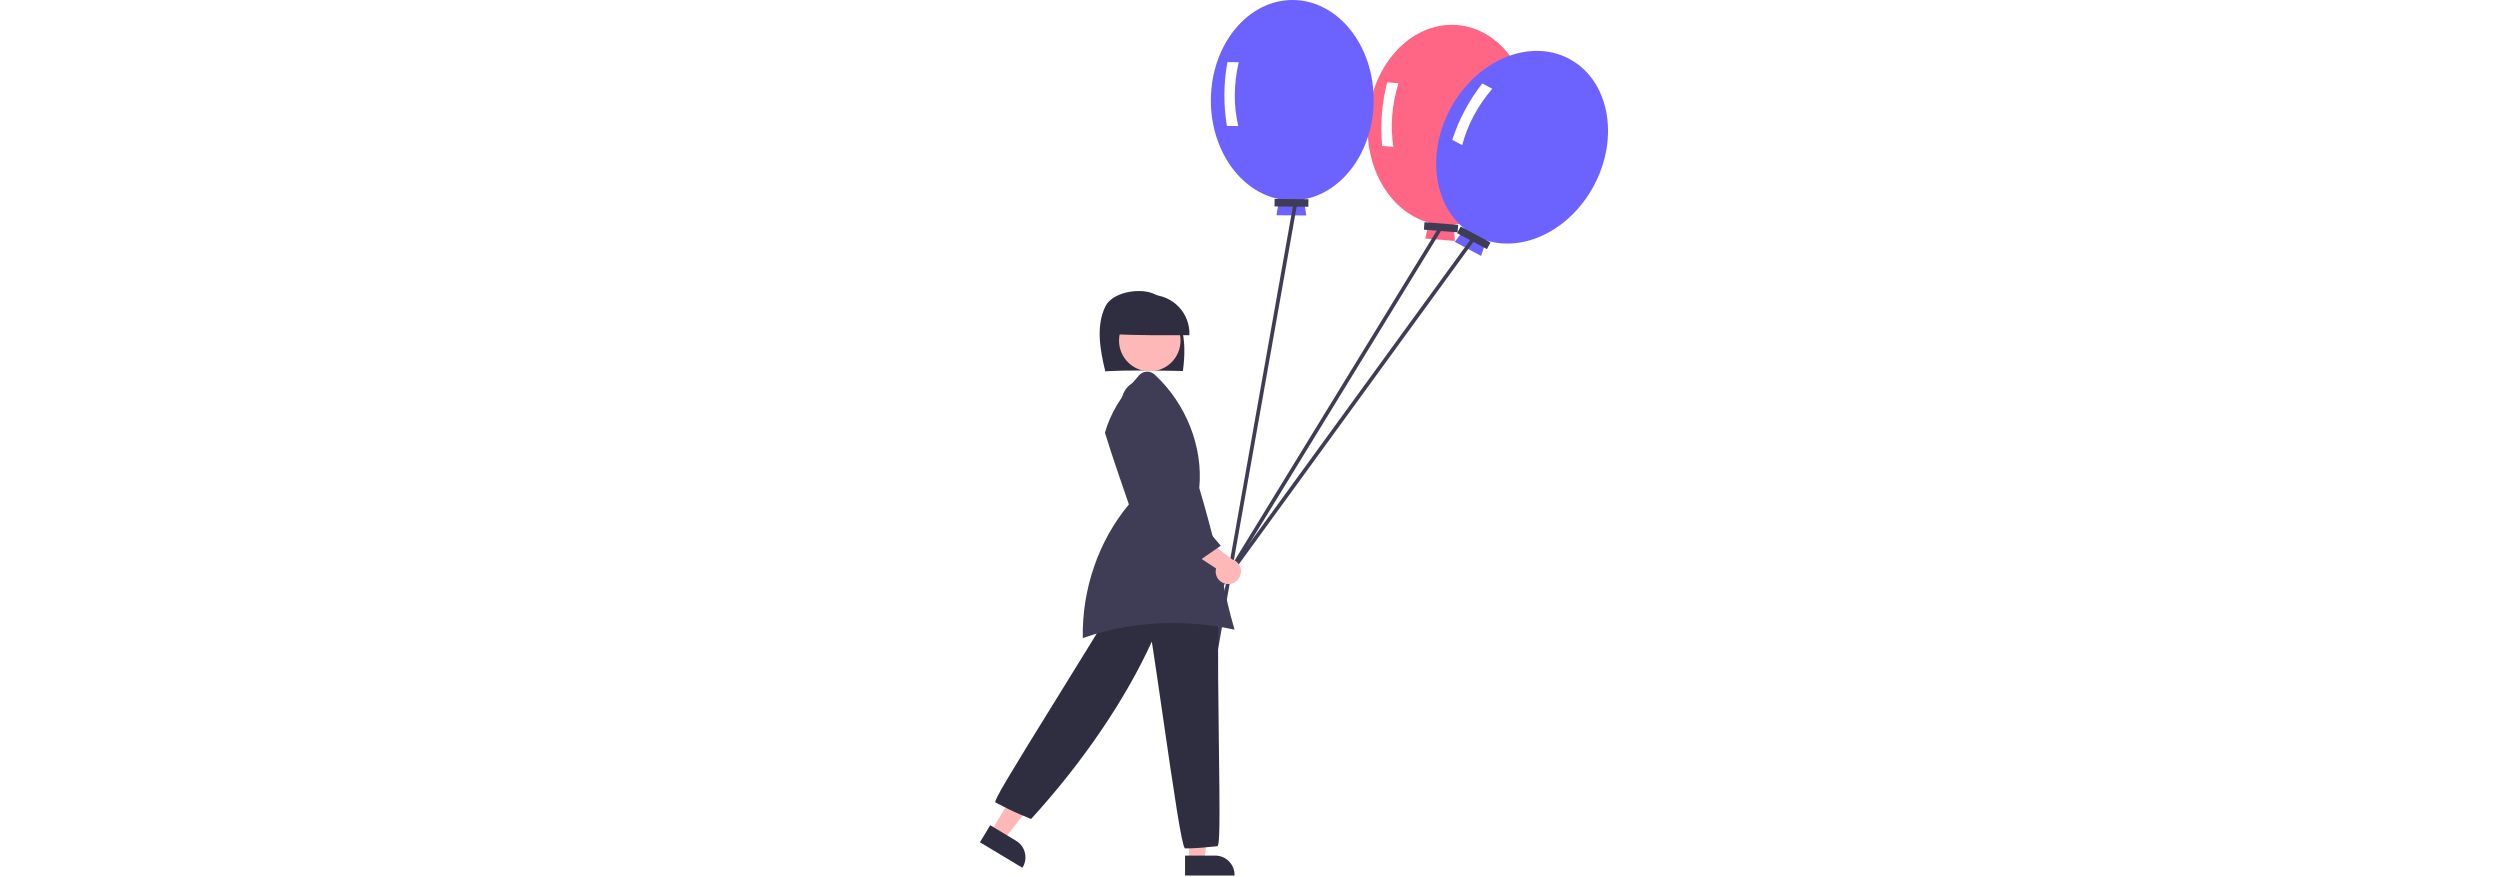 <svg width="1009" height="354" viewBox="0 0 289 354" fill="none" xmlns="http://www.w3.org/2000/svg">
<g id="undraw_balloons_re_8ymj 1">
<rect width="289" height="354" fill="white"/>
<g id="balloon2">
<path id="Vector" d="M257.636 53.015C259.404 30.756 246.174 11.547 228.086 10.111C209.998 8.675 193.901 25.555 192.133 47.814C190.53 67.994 201.255 85.667 216.751 89.862L215.201 96.287L227.205 97.24L226.688 90.651C242.653 88.954 256.033 73.195 257.636 53.015Z" fill="#FF6584"/>
<path id="Vector_2" d="M202.378 59.273L197.843 58.913C197.015 50.295 197.706 41.599 199.884 33.22L204.418 33.58C201.75 42.308 201.07 50.872 202.378 59.273Z" fill="white"/>
<path id="Vector_3" d="M228.525 90.754L214.921 89.674L214.681 92.697L228.285 93.777L228.525 90.754Z" fill="#3F3D56"/>
<path id="Vector_4" d="M221.245 90.844L121.924 252.935L123.217 253.727L222.538 91.636L221.245 90.844Z" fill="#3F3D56"/>
</g>
<g id="balloon3">
<path id="Vector_5" d="M283.311 74.882C293.818 55.179 289.357 32.287 273.345 23.751C257.334 15.215 235.836 24.267 225.329 43.971C215.802 61.834 218.58 82.318 231.114 92.349L227.127 97.621L237.753 103.286L239.909 97.038C255.224 101.854 273.784 92.746 283.311 74.882Z" fill="#6C63FF"/>
<path id="Vector_6" d="M230.147 58.567L226.132 56.427C228.814 48.195 232.92 40.497 238.261 33.683L242.276 35.824C236.345 42.761 232.302 50.342 230.147 58.567Z" fill="white"/>
<path id="Vector_7" d="M241.553 97.866L229.51 91.446L228.084 94.122L240.126 100.542L241.553 97.866Z" fill="#3F3D56"/>
<path id="Vector_8" d="M233.909 96.093L122.058 249.808L123.284 250.7L235.135 96.984L233.909 96.093Z" fill="#3F3D56"/>
</g>
<g id="balloon1">
<path id="Vector_9" d="M194.415 40.687C194.59 18.358 180.022 0.142 161.877 0.001C143.733 -0.141 128.882 17.845 128.708 40.173C128.55 60.417 140.509 77.279 156.266 80.357L155.178 86.876L167.219 86.971L166.233 80.435C182.036 77.603 194.257 60.93 194.415 40.687Z" fill="#6C63FF"/>
<path id="Vector_10" d="M139.745 50.873L135.196 50.837C133.755 42.3 133.823 33.577 135.397 25.064L139.946 25.099C137.908 33.995 137.84 42.587 139.745 50.873Z" fill="white"/>
<path id="Vector_11" d="M168.073 80.407L154.426 80.3L154.403 83.333L168.05 83.439L168.073 80.407Z" fill="#3F3D56"/>
<path id="Vector_12" d="M162.082 81.761L128.837 268.924L130.33 269.19L163.575 82.026L162.082 81.761Z" fill="#3F3D56"/>
</g>
<g id="woman">
<path id="Vector_13" d="M119.867 347.347H126.064L129.013 323.449H119.867V347.347Z" fill="#FFB8B8"/>
<path id="Vector_14" d="M118.287 345.324H130.49C132.552 345.327 134.529 346.147 135.987 347.605C137.445 349.062 138.266 351.039 138.268 353.101V353.353H118.287V345.324Z" fill="#2F2E41"/>
<path id="Vector_15" d="M39.957 335.607L45.269 338.798L60.106 319.832L52.267 315.122L39.957 335.607Z" fill="#FFB8B8"/>
<path id="Vector_16" d="M35.508 339.941L39.644 333.059L50.105 339.343C51.871 340.407 53.143 342.128 53.642 344.128C54.141 346.129 53.825 348.245 52.766 350.014L52.635 350.23L35.508 339.941Z" fill="#2F2E41"/>
<path id="Vector_17" d="M118.181 342.339C116.931 341.067 113.826 320.166 109.231 288.425C107.633 277.386 106.121 266.939 104.875 258.939C94.213 282.374 76.976 307.724 56.263 330.417L56.144 330.548L55.98 330.481C49.353 327.753 48.12 327.12 45.141 325.593C44.251 325.137 43.204 324.6 41.81 323.903L41.733 323.844C41.093 323.113 46.932 313.423 67.346 280.475C76.239 266.123 85.434 251.282 91.525 240.978L91.581 240.882L91.691 240.86C106.413 237.79 120.61 241.393 131.664 251.006L131.753 251.084L131.751 251.203C131.452 263.286 131.703 282.258 131.924 298.997C132.356 331.678 132.327 341.226 131.309 341.529L131.258 341.538C129.766 341.661 128.527 341.783 127.385 341.896C124.389 342.232 121.378 342.405 118.363 342.415L118.256 342.415L118.181 342.339Z" fill="#2F2E41"/>
<path id="Vector_18" d="M86.084 149.862C83.998 141.25 82.231 131.537 86.165 123.605C88.895 118.102 98.993 116.249 104.782 118.231C110.57 120.214 114.756 125.593 116.596 131.458C118.437 137.323 118.223 143.643 117.421 149.74C106.775 149.535 96.128 149.331 86.084 149.862Z" fill="#2F2E41"/>
<path id="Vector_19" d="M104.05 149.86C110.907 149.86 116.465 144.303 116.465 137.447C116.465 130.592 110.907 125.035 104.05 125.035C97.194 125.035 91.636 130.592 91.636 137.447C91.636 144.303 97.194 149.86 104.05 149.86Z" fill="#FFB8B8"/>
<path id="Vector_20" d="M88.873 134.89C88.834 132.801 89.215 130.726 89.994 128.786C90.772 126.847 91.933 125.085 93.406 123.603C94.88 122.121 96.636 120.951 98.571 120.161C100.506 119.372 102.58 118.979 104.669 119.006C106.759 119.034 108.822 119.481 110.735 120.322C112.648 121.162 114.373 122.378 115.807 123.898C117.241 125.418 118.355 127.211 119.082 129.17C119.81 131.129 120.136 133.214 120.041 135.301C109.415 135.324 98.789 135.346 88.873 134.89Z" fill="#2F2E41"/>
<path id="Vector_21" d="M138.275 254.137C135.985 246.328 134.845 240.863 133.528 234.551C131.723 225.899 129.677 216.092 124.04 197L124.026 196.953L124.031 196.904C125.627 180.345 118.67 162.774 105.875 151.047C105.017 150.321 103.914 149.949 102.791 150.006C101.668 150.063 100.609 150.544 99.828 151.353C92.63 159.435 88.106 167.005 85.998 174.497L85.953 174.659C88.958 184.328 92.321 194.044 95.575 203.444L95.621 203.578L95.53 203.688C83.349 218.353 76.612 237.955 77.017 257.521C88.677 253.447 100.947 251.393 113.298 251.448C121.695 251.45 130.069 252.351 138.275 254.137Z" fill="#3F3D56"/>
<path id="Vector_22" d="M135.371 235.715C134.63 235.663 133.909 235.45 133.259 235.089C132.609 234.729 132.046 234.231 131.61 233.629C131.173 233.028 130.874 232.338 130.733 231.609C130.592 230.879 130.613 230.128 130.794 229.407L115.685 219.51L124.302 215.788L137.328 225.757C138.519 226.142 139.527 226.949 140.162 228.027C140.797 229.105 141.014 230.378 140.773 231.605C140.532 232.833 139.848 233.929 138.853 234.686C137.857 235.444 136.618 235.81 135.371 235.715V235.715Z" fill="#FFB8B8"/>
<path id="Vector_23" d="M120.68 228.409C111.645 218.016 102.302 207.27 93.797 196.466L93.742 196.393L93.743 196.305C93.781 187.483 93.822 178.362 94.867 168.158C94.04 167.285 93.418 166.237 93.048 165.093C92.677 163.949 92.567 162.736 92.725 161.544C92.838 160.206 93.249 158.91 93.93 157.752C94.611 156.594 95.543 155.604 96.659 154.856C100.916 152.167 107.294 153.623 110.309 157.972C113.22 162.171 112.795 168.186 110.574 171.215L108.115 190.497L107.897 190.48L107.946 190.505L107.963 190.49L107.994 190.529L108.07 190.567C108.065 190.576 108.06 190.587 108.054 190.603C116.033 200.342 124.281 210.41 132.521 220.049L132.703 220.262L132.472 220.421C128.611 223.067 124.619 225.804 121.024 228.45L120.833 228.585L120.68 228.409Z" fill="#3F3D56"/>
</g>
</g>
</svg>
